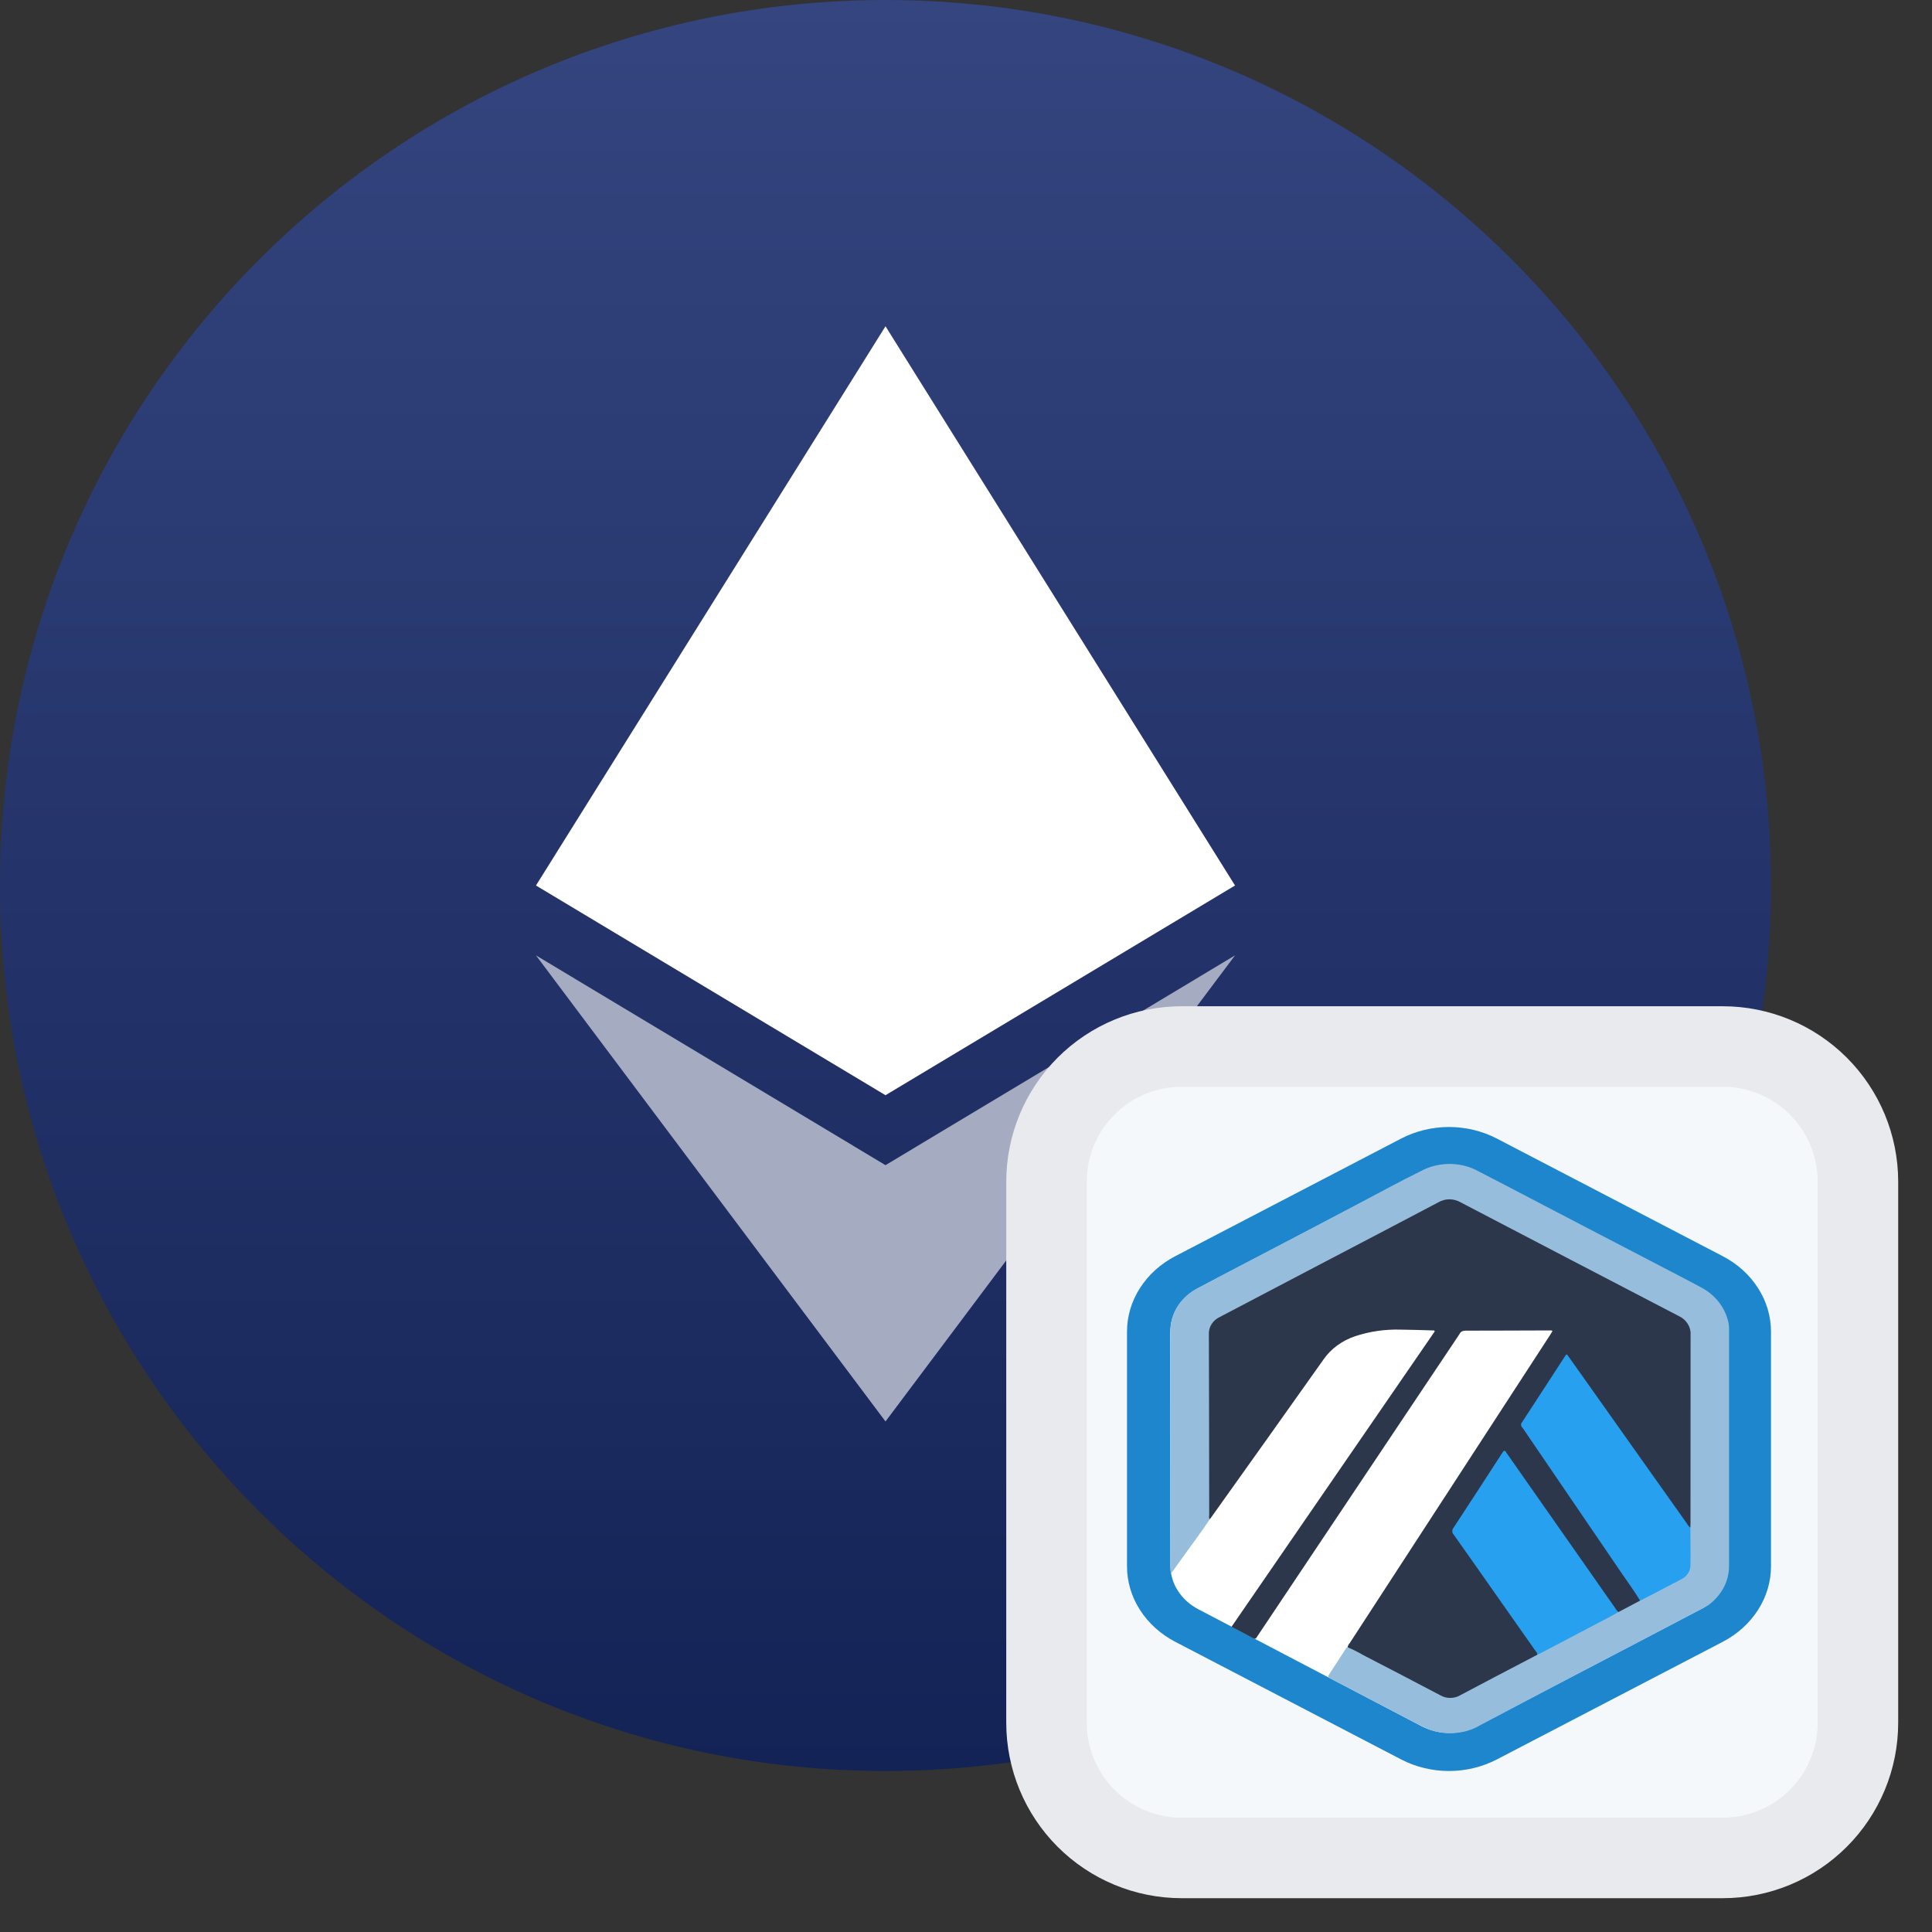 <svg xmlns="http://www.w3.org/2000/svg" width="24" height="24" fill="none" viewBox="0 0 24 24"><rect x="0" y="0" width="24" height="24" fill="#333333" stroke="none"/><g clip-path="url(#clip0_2909_687)"><path fill="url(#paint0_linear_2909_687)" d="M11 22C17.075 22 22 17.075 22 11C22 4.925 17.075 0 11 0C4.925 0 0 4.925 0 11C0 17.075 4.925 22 11 22Z"/><path fill="#fff" d="M15.342 11L11 4.053L6.658 11L11 13.605L15.342 11Z"/><path fill="#A5ABC1" d="M15.342 11.868L11 14.474L6.658 11.868L11 17.658L15.342 11.868Z"/><path fill="#F5F8FB" d="M21.4 13H14.68C14.234 13 13.807 13.177 13.492 13.492C13.177 13.807 13 14.234 13 14.68V21.4C13 21.846 13.177 22.273 13.492 22.588C13.807 22.903 14.234 23.08 14.68 23.08H21.4C21.846 23.08 22.273 22.903 22.588 22.588C22.903 22.273 23.08 21.846 23.08 21.4V14.68C23.08 14.234 22.903 13.807 22.588 13.492C22.273 13.177 21.846 13 21.4 13V13Z"/><path stroke="#E8EAED" d="M21.4 13H14.68C14.234 13 13.807 13.177 13.492 13.492C13.177 13.807 13 14.234 13 14.68V21.4C13 21.846 13.177 22.273 13.492 22.588C13.807 22.903 14.234 23.08 14.68 23.08H21.4C21.846 23.08 22.273 22.903 22.588 22.588C22.903 22.273 23.08 21.846 23.08 21.4V14.68C23.08 14.234 22.903 13.807 22.588 13.492C22.273 13.177 21.846 13 21.4 13V13Z"/><path fill="#1D86CC" d="M22 19.457C22 19.647 21.945 19.834 21.839 19.999C21.734 20.163 21.583 20.3 21.401 20.395L18.595 21.856C18.414 21.95 18.209 22 18 22C17.791 22 17.586 21.95 17.405 21.856L14.599 20.395C14.417 20.3 14.266 20.163 14.161 19.999C14.055 19.834 14 19.647 14 19.457V16.543C14 16.353 14.055 16.166 14.161 16.001C14.266 15.836 14.417 15.7 14.599 15.605L17.405 14.144C17.586 14.05 17.791 14 18 14C18.209 14 18.414 14.05 18.595 14.144L21.401 15.605C21.583 15.7 21.734 15.836 21.839 16.001C21.945 16.166 22 16.353 22 16.543V19.457Z"/><path fill="#fff" d="M17.654 14.551L14.884 16.001C14.779 16.056 14.691 16.135 14.63 16.23C14.569 16.326 14.538 16.434 14.538 16.544L14.539 19.448C14.539 19.558 14.571 19.666 14.632 19.761C14.693 19.856 14.78 19.935 14.885 19.99L17.659 21.443C17.764 21.498 17.883 21.527 18.005 21.527C18.126 21.527 18.246 21.498 18.351 21.443L21.121 19.994C21.227 19.939 21.314 19.859 21.375 19.764C21.436 19.669 21.468 19.56 21.468 19.45L21.466 16.547C21.466 16.437 21.434 16.329 21.373 16.234C21.312 16.138 21.225 16.059 21.12 16.004L18.347 14.551C18.241 14.496 18.122 14.467 18 14.467C17.879 14.467 17.759 14.496 17.654 14.551V14.551Z"/><path fill="#2D374B" d="M16.74 20.462C16.744 20.443 16.753 20.425 16.767 20.411C17.596 19.136 18.424 17.862 19.253 16.588C19.265 16.57 19.276 16.552 19.285 16.536C19.278 16.525 19.27 16.527 19.263 16.527C18.909 16.528 18.555 16.53 18.2 16.53C18.185 16.53 18.17 16.534 18.157 16.541C18.145 16.549 18.135 16.56 18.13 16.573C17.863 16.973 17.595 17.373 17.327 17.773C16.76 18.622 16.192 19.47 15.625 20.318C15.62 20.326 15.615 20.333 15.61 20.341C15.6 20.358 15.589 20.361 15.568 20.351C15.48 20.303 15.391 20.258 15.298 20.209L17.823 16.539C17.818 16.524 17.807 16.527 17.798 16.527C17.663 16.523 17.527 16.518 17.392 16.517C17.202 16.512 17.013 16.54 16.834 16.599C16.672 16.653 16.533 16.755 16.441 16.888C15.979 17.54 15.516 18.191 15.052 18.841C15.044 18.852 15.036 18.862 15.029 18.872C15.002 18.872 15.006 18.852 15.004 18.838C15.001 18.817 15.001 18.796 15.002 18.775C15.002 18.056 15.005 17.337 15 16.618C14.995 16.556 15.012 16.494 15.047 16.441C15.082 16.387 15.134 16.345 15.196 16.318C15.806 16.003 16.412 15.681 17.02 15.363C17.292 15.221 17.564 15.08 17.834 14.935C17.884 14.904 17.944 14.887 18.005 14.887C18.066 14.887 18.126 14.904 18.176 14.935C18.672 15.198 19.172 15.456 19.67 15.716C20.046 15.912 20.422 16.107 20.797 16.303C20.824 16.317 20.851 16.331 20.878 16.345C20.922 16.366 20.958 16.398 20.983 16.438C21.007 16.477 21.018 16.522 21.016 16.567C21.016 17.349 21.016 18.131 21.016 18.914C21.017 18.933 21.015 18.952 21.009 18.971C20.979 18.997 20.968 18.968 20.957 18.954C20.913 18.896 20.872 18.836 20.831 18.777C20.498 18.305 20.163 17.833 19.828 17.361C19.715 17.202 19.601 17.043 19.489 16.883C19.463 16.846 19.459 16.845 19.433 16.885C19.264 17.143 19.096 17.401 18.928 17.66C18.919 17.674 18.915 17.691 18.917 17.707C18.919 17.724 18.926 17.739 18.938 17.752C19.077 17.954 19.215 18.157 19.353 18.36L20.061 19.398C20.157 19.538 20.253 19.678 20.348 19.818C20.366 19.837 20.376 19.861 20.377 19.885C20.357 19.92 20.317 19.93 20.284 19.945C20.23 19.981 20.17 20.009 20.106 20.029C20.072 20.022 20.06 19.994 20.044 19.971C19.824 19.661 19.608 19.35 19.39 19.039C19.166 18.72 18.944 18.399 18.719 18.081C18.69 18.04 18.685 18.039 18.658 18.081C18.462 18.379 18.269 18.678 18.073 18.976C18.063 18.99 18.058 19.007 18.059 19.023C18.06 19.04 18.067 19.056 18.078 19.069C18.342 19.438 18.6 19.81 18.862 20.181C18.935 20.285 19.008 20.387 19.08 20.492C19.094 20.512 19.113 20.532 19.1 20.559C19.032 20.608 18.957 20.649 18.879 20.684C18.635 20.813 18.391 20.941 18.146 21.07C18.107 21.092 18.062 21.105 18.015 21.105C17.968 21.105 17.923 21.092 17.884 21.07C17.524 20.881 17.163 20.693 16.802 20.506C16.777 20.497 16.756 20.482 16.74 20.462V20.462Z"/><path fill="#96BEDC" d="M20.998 18.979C20.999 18.959 21 18.94 21 18.921C21 18.14 21 17.36 21.001 16.579C21.004 16.532 20.991 16.485 20.965 16.444C20.939 16.403 20.901 16.369 20.854 16.348C19.95 15.878 19.046 15.407 18.143 14.935C18.102 14.911 18.055 14.899 18.006 14.898C17.958 14.898 17.91 14.911 17.869 14.935C17.368 15.199 16.866 15.462 16.363 15.725C15.96 15.937 15.556 16.148 15.153 16.36C15.11 16.38 15.074 16.411 15.05 16.45C15.026 16.488 15.015 16.531 15.017 16.575C15.019 17.324 15.021 18.073 15.021 18.822C15.021 18.839 15.013 18.857 15.029 18.872C14.934 19.016 14.829 19.154 14.728 19.296C14.678 19.366 14.627 19.437 14.576 19.507C14.568 19.518 14.559 19.529 14.543 19.549C14.542 19.525 14.54 19.512 14.54 19.499C14.54 18.512 14.541 17.524 14.541 16.536C14.539 16.427 14.569 16.319 14.63 16.224C14.691 16.129 14.779 16.051 14.885 15.999C15.236 15.81 15.591 15.628 15.944 15.443C16.242 15.287 16.539 15.129 16.837 14.973C17.114 14.827 17.389 14.676 17.671 14.538C17.779 14.483 17.902 14.456 18.026 14.459C18.149 14.462 18.27 14.495 18.375 14.555C18.602 14.671 18.828 14.79 19.054 14.908C19.267 15.019 19.479 15.13 19.692 15.241C19.888 15.343 20.084 15.445 20.28 15.547C20.475 15.649 20.669 15.75 20.864 15.851C20.949 15.896 21.035 15.94 21.12 15.986C21.214 16.034 21.294 16.1 21.356 16.18C21.417 16.261 21.458 16.352 21.475 16.449C21.479 16.477 21.48 16.505 21.479 16.533C21.479 17.505 21.479 18.476 21.479 19.448C21.48 19.541 21.458 19.632 21.415 19.716C21.372 19.799 21.309 19.873 21.231 19.933C21.186 19.963 21.138 19.99 21.087 20.012C20.797 20.166 20.506 20.319 20.215 20.471C19.905 20.633 19.595 20.796 19.285 20.957C18.988 21.114 18.69 21.27 18.393 21.428C18.319 21.473 18.236 21.504 18.148 21.519C18.003 21.545 17.852 21.528 17.718 21.47C17.57 21.398 17.426 21.32 17.28 21.244C17.084 21.142 16.887 21.04 16.692 20.937C16.636 20.908 16.581 20.88 16.525 20.851C16.505 20.841 16.491 20.83 16.507 20.806C16.58 20.695 16.652 20.583 16.725 20.471C16.728 20.467 16.734 20.465 16.739 20.462C16.807 20.491 16.873 20.524 16.936 20.561C17.256 20.726 17.576 20.893 17.895 21.061C17.932 21.082 17.975 21.093 18.018 21.092C18.062 21.092 18.105 21.08 18.141 21.058C18.444 20.897 18.749 20.738 19.053 20.579C19.068 20.571 19.083 20.564 19.098 20.556C19.127 20.523 19.165 20.498 19.209 20.483C19.484 20.34 19.756 20.195 20.031 20.053C20.054 20.041 20.074 20.023 20.104 20.026L20.373 19.884C20.39 19.853 20.425 19.843 20.454 19.828C20.589 19.757 20.724 19.684 20.86 19.616C20.899 19.597 20.932 19.568 20.954 19.533C20.976 19.498 20.986 19.457 20.983 19.417C20.985 19.293 20.983 19.169 20.984 19.044C20.979 19.022 20.984 18.998 20.998 18.979V18.979Z"/><path fill="#28A0F0" d="M20.998 18.979C20.999 19.133 21.003 19.287 20.999 19.441C21 19.477 20.99 19.512 20.97 19.544C20.95 19.575 20.921 19.601 20.886 19.618C20.715 19.706 20.547 19.798 20.374 19.884C20.306 19.77 20.226 19.662 20.151 19.552C19.761 18.979 19.371 18.406 18.98 17.834C18.956 17.8 18.935 17.764 18.909 17.732C18.9 17.722 18.895 17.711 18.895 17.698C18.895 17.686 18.9 17.675 18.909 17.665C19.002 17.524 19.094 17.382 19.186 17.24L19.442 16.846C19.447 16.836 19.455 16.829 19.465 16.824C19.51 16.886 19.555 16.949 19.599 17.012C19.869 17.392 20.139 17.773 20.408 18.154C20.591 18.412 20.774 18.67 20.957 18.928C20.967 18.947 20.981 18.964 20.998 18.979V18.979Z"/><path fill="#28A0F0" d="M20.105 20.025C19.994 20.091 19.875 20.148 19.761 20.209C19.553 20.32 19.343 20.429 19.135 20.538C19.123 20.544 19.111 20.55 19.099 20.556C19.096 20.538 19.088 20.522 19.075 20.509C18.889 20.244 18.703 19.979 18.517 19.715C18.365 19.497 18.211 19.28 18.058 19.063C18.047 19.052 18.041 19.038 18.041 19.023C18.04 19.009 18.044 18.994 18.054 18.982C18.259 18.669 18.464 18.355 18.667 18.04C18.672 18.033 18.676 18.024 18.688 18.022C18.705 18.026 18.709 18.041 18.717 18.052C19.087 18.581 19.457 19.109 19.827 19.637C19.906 19.75 19.984 19.863 20.064 19.975C20.074 19.994 20.088 20.011 20.105 20.025L20.105 20.025Z"/></g><defs><linearGradient id="paint0_linear_2909_687" x1="11" x2="11" y1="0" y2="22" gradientUnits="userSpaceOnUse"><stop stop-color="#34457F"/><stop offset="1" stop-color="#142356"/></linearGradient><clipPath id="clip0_2909_687"><rect width="24" height="24" fill="#fff"/></clipPath></defs></svg>